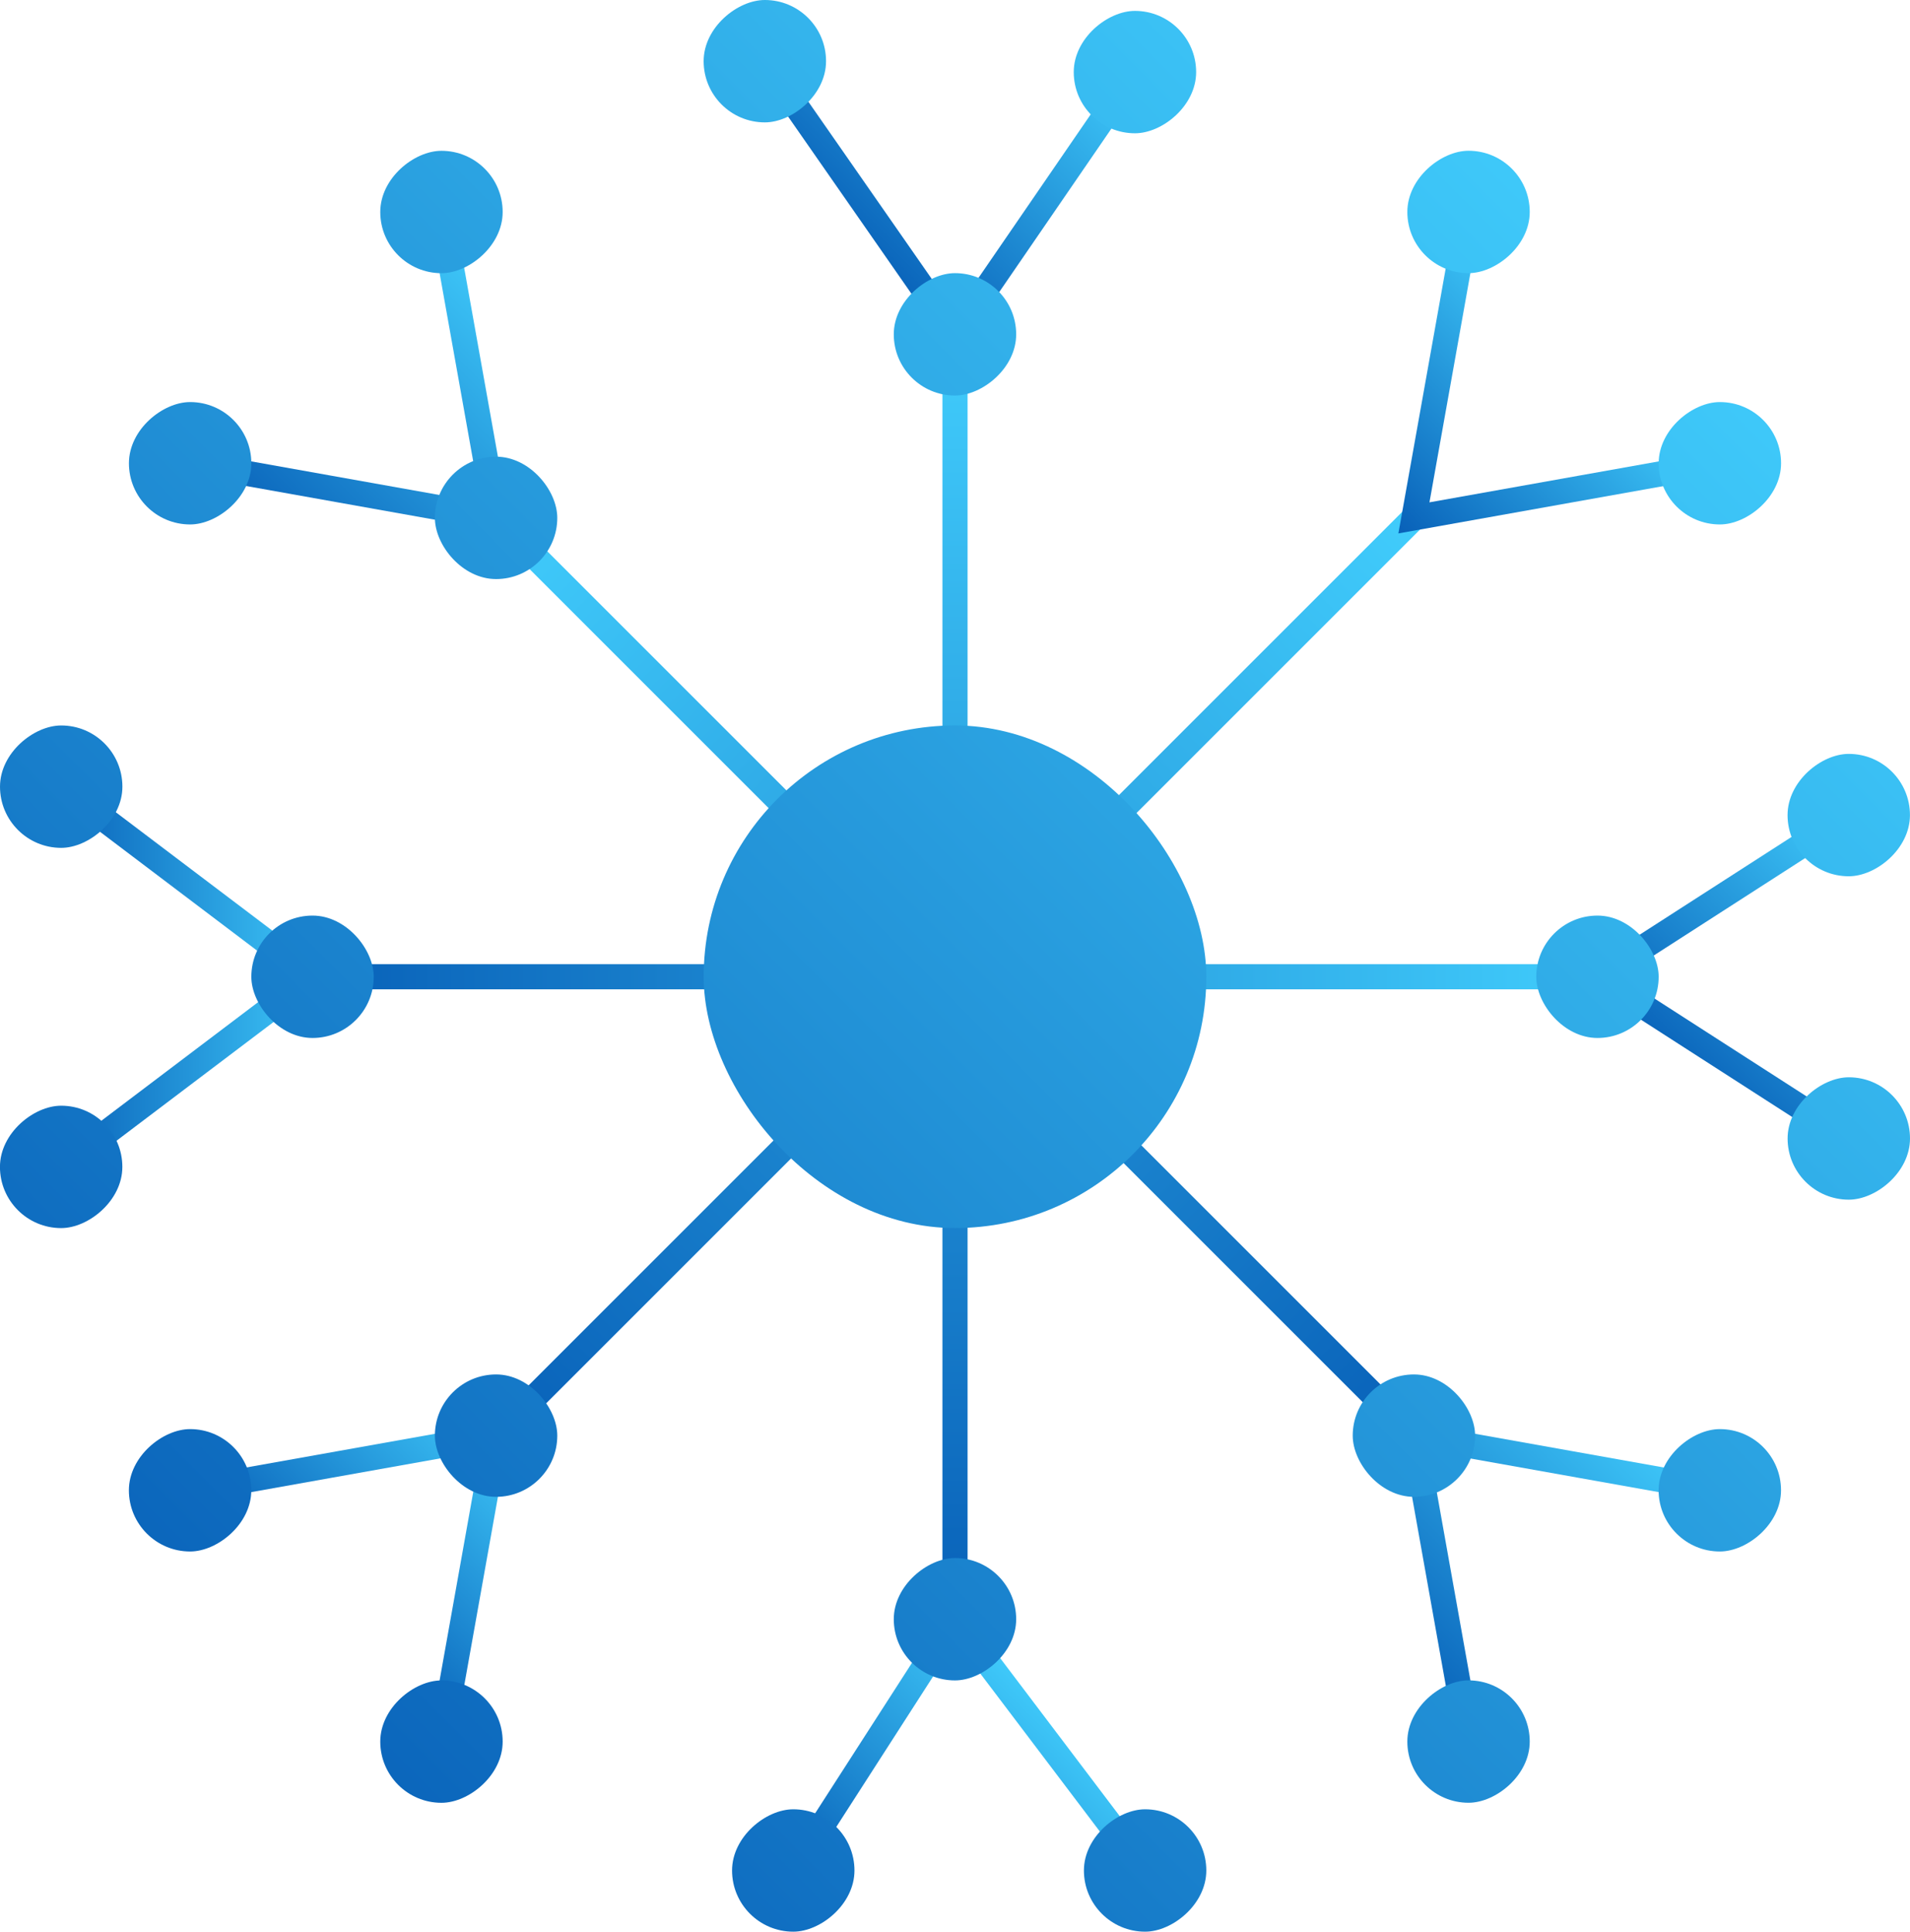 <svg xmlns="http://www.w3.org/2000/svg" xmlns:xlink="http://www.w3.org/1999/xlink" viewBox="0 0 394.49 399">
  <defs>
    <style>
      .onesite-1 {
        fill: url("#os-gradient");
      }
      .onesite-2 {
        fill: url("#os-gradient-2");
      }
      .onesite-3 {
        fill: url("#os-gradient-3");
      }
      .onesite-4 {
        fill: url("#os-gradient-4");
      }
      .onesite-5 {
        fill: url("#os-gradient-5");
      }
      .onesite-6 {
        fill: url("#os-gradient-6");
      }
      .onesite-7 {
        fill: url("#os-gradient-7");
      }
      .onesite-8 {
        fill: url("#os-gradient-8");
      }
      .onesite-9 {
        fill: url("#os-gradient-9");
      }
      .onesite-10 {
        fill: url("#os-gradient-10");
      }
      .onesite-11 {
        fill: url("#os-gradient-11");
      }
      .onesite-12 {
        fill: url("#os-gradient-12");
      }
      .onesite-13 {
        fill: url("#os-gradient-13");
      }
      .onesite-14 {
        fill: url("#os-gradient-14");
      }
      .onesite-15 {
        fill: url("#os-gradient-17");
      }
      .onesite-16 {
        fill: url("#os-gradient-18");
      }
      .onesite-17 {
        fill: url("#os-gradient-19");
      }
      .onesite-18 {
        fill: url("#os-gradient-20");
      }
      .onesite-19 {
        fill: url("#os-gradient-21");
      }
      .onesite-20 {
        fill: url("#os-gradient-22");
      }
      .onesite-21 {
        fill: url("#os-gradient-23");
      }
      .onesite-22 {
        fill: url("#os-gradient-24");
      }
      .onesite-23 {
        fill: url("#os-gradient-25");
      }
      .onesite-24 {
        fill: url("#os-gradient-26");
      }
      .onesite-25 {
        fill: url("#os-gradient-27");
      }
      .onesite-26 {
        fill: url("#os-gradient-28");
      }
      .onesite-27 {
        fill: url("#os-gradient-29");
      }
      .onesite-28 {
        fill: url("#os-gradient-30");
      }
      .onesite-29 {
        fill: url("#os-gradient-31");
      }
      .onesite-30 {
        fill: url("#os-gradient-32");
      }
      .onesite-31 {
        fill: url("#os-gradient-33");
      }
      .onesite-32 {
        fill: url("#os-gradient-34");
      }
      .onesite-33 {
        fill: url("#os-gradient-35");
      }
      .onesite-34 {
        fill: url("#os-gradient-36");
      }
      .onesite-35 {
        fill: url("#os-gradient-37");
      }
    </style>
    <linearGradient id="os-gradient" x1="112.38" y1="61.97" x2="57.46" y2="116.89" gradientUnits="userSpaceOnUse"><stop offset="0" stop-color="#41cdfc"/><stop offset="1" stop-color="#0860b8"/></linearGradient><linearGradient id="os-gradient-2" x1="220.31" y1="0.12" x2="172.03" y2="48.39" xlink:href="#os-gradient"/><linearGradient id="os-gradient-3" x1="197.24" y1="66.8" x2="197.24" y2="336.71" xlink:href="#os-gradient"/><linearGradient id="os-gradient-4" x1="2461.77" y1="2086.81" x2="2461.77" y2="2356.72" gradientTransform="translate(2419.01 -2260.01) rotate(90)" xlink:href="#os-gradient"/><linearGradient id="os-gradient-5" x1="738.25" y1="-1483.82" x2="738.25" y2="-1213.91" gradientTransform="translate(-541.01 1550.62)" xlink:href="#os-gradient"/><linearGradient id="os-gradient-6" x1="911.15" y1="1545.81" x2="911.15" y2="1815.72" gradientTransform="translate(1878 -709.39) rotate(90)" xlink:href="#os-gradient"/>
    <linearGradient id="os-gradient-7" x1="11.07" y1="201.76" x2="68.85" y2="201.76" gradientUnits="userSpaceOnUse"><stop offset="0" stop-color="#0860b8"/><stop offset="1" stop-color="#41cdfc"/></linearGradient><linearGradient id="os-gradient-8" x1="105.67" y1="293.33" x2="64.17" y2="334.83" xlink:href="#os-gradient"/><linearGradient id="os-gradient-9" x1="221.17" y1="354.02" x2="175.95" y2="399.24" xlink:href="#os-gradient"/><linearGradient id="os-gradient-10" x1="337.02" y1="286.62" x2="282.11" y2="341.54" xlink:href="#os-gradient"/><linearGradient id="os-gradient-11" x1="393.31" y1="179.04" x2="347.87" y2="224.48" xlink:href="#os-gradient"/><linearGradient id="os-gradient-12" x1="330.31" y1="68.69" x2="288.82" y2="110.18" xlink:href="#os-gradient"/><linearGradient id="os-gradient-13" x1="351.66" y1="47.34" x2="37.63" y2="361.37" xlink:href="#os-gradient"/><linearGradient id="os-gradient-14" x1="256.88" y1="-47.45" x2="-57.15" y2="266.58" xlink:href="#os-gradient"/><linearGradient id="os-gradient-17" x1="446.45" y1="142.12" x2="132.42" y2="456.15" xlink:href="#os-gradient"/><linearGradient id="os-gradient-18" x1="418.01" y1="113.69" x2="103.98" y2="427.72" xlink:href="#os-gradient"/><linearGradient id="os-gradient-19" x1="285.31" y1="-19.01" x2="-28.72" y2="295.02" xlink:href="#os-gradient"/><linearGradient id="os-gradient-20" x1="418.01" y1="113.69" x2="103.98" y2="427.72" gradientTransform="translate(-137.21 531.7) rotate(-90)" xlink:href="#os-gradient"/><linearGradient id="os-gradient-21" x1="285.31" y1="-19.01" x2="-28.72" y2="295.02" gradientTransform="translate(128.19 266.3) rotate(-90)" xlink:href="#os-gradient"/><linearGradient id="os-gradient-22" x1="276.82" y1="-27.51" x2="-37.21" y2="286.52" gradientTransform="translate(219.52 249.31) rotate(-90)" xlink:href="#os-gradient"/><linearGradient id="os-gradient-23" x1="325.71" y1="21.38" x2="11.68" y2="335.42" gradientTransform="translate(259.53 347.09) rotate(-90)" xlink:href="#os-gradient"/><linearGradient id="os-gradient-24" x1="377.62" y1="73.29" x2="63.58" y2="387.32" gradientTransform="translate(259.53 450.91) rotate(-90)" xlink:href="#os-gradient"/><linearGradient id="os-gradient-25" x1="427.27" y1="122.94" x2="113.23" y2="436.97" gradientTransform="translate(213.49 550.2) rotate(-90)" xlink:href="#os-gradient"/><linearGradient id="os-gradient-26" x1="460.67" y1="156.34" x2="146.63" y2="470.37" gradientTransform="translate(146.69 617.01) rotate(-90)" xlink:href="#os-gradient"/><linearGradient id="os-gradient-27" x1="483.69" y1="179.36" x2="169.65" y2="493.39" gradientTransform="translate(47.39 663.04) rotate(-90)" xlink:href="#os-gradient"/><linearGradient id="os-gradient-28" x1="483.69" y1="179.36" x2="169.65" y2="493.39" gradientTransform="translate(-56.42 663.04) rotate(-90)" xlink:href="#os-gradient"/><linearGradient id="os-gradient-29" x1="463.6" y1="159.27" x2="149.57" y2="473.3" gradientTransform="translate(-149.85 622.87) rotate(-90)" xlink:href="#os-gradient"/><linearGradient id="os-gradient-30" x1="427.27" y1="122.94" x2="113.23" y2="436.97" gradientTransform="translate(-222.52 550.2) rotate(-90)" xlink:href="#os-gradient"/><linearGradient id="os-gradient-31" x1="377.62" y1="73.29" x2="63.58" y2="387.32" gradientTransform="translate(-268.56 450.91) rotate(-90)" xlink:href="#os-gradient"/><linearGradient id="os-gradient-32" x1="325.71" y1="21.38" x2="11.68" y2="335.42" gradientTransform="translate(-268.56 347.09) rotate(-90)" xlink:href="#os-gradient"/><linearGradient id="os-gradient-33" x1="279" y1="-25.33" x2="-35.04" y2="288.7" gradientTransform="translate(-228.39 253.66) rotate(-90)" xlink:href="#os-gradient"/><linearGradient id="os-gradient-34" x1="239.73" y1="-64.6" x2="-74.3" y2="249.43" gradientTransform="translate(-149.85 175.13) rotate(-90)" xlink:href="#os-gradient"/><linearGradient id="os-gradient-35" x1="219.64" y1="-84.69" x2="-94.39" y2="229.35" gradientTransform="translate(-56.42 134.96) rotate(-90)" xlink:href="#os-gradient"/><linearGradient id="os-gradient-36" x1="219.64" y1="-84.69" x2="-94.39" y2="229.35" gradientTransform="translate(47.39 134.96) rotate(-90)" xlink:href="#os-gradient"/><linearGradient id="os-gradient-37" x1="237.47" y1="-66.86" x2="-76.56" y2="247.17" gradientTransform="translate(145.34 170.61) rotate(-90)" xlink:href="#os-gradient"/></defs>
  <title>onesite</title>
  <g id="Layer_2" data-name="Layer 2">
    <g id="Layer_1-2" data-name="Layer 1"><polygon class="onesite-1" points="105.67 110.18 38.81 98.24 39.73 93.13 99.25 103.76 88.62 44.24 93.73 43.33 105.67 110.18"/><polygon class="onesite-2" points="197.26 73.62 155.84 14.12 160.1 11.16 197.23 64.49 232.27 13.43 236.55 16.36 197.26 73.62"/><rect class="onesite-3" x="194.65" y="66.8" width="5.19" height="269.91"/><rect class="onesite-4" x="62.29" y="199.16" width="269.91" height="5.19"/><rect class="onesite-5" x="194.65" y="66.8" width="5.19" height="269.91" transform="translate(-84.89 198.56) rotate(-45)"/><rect class="onesite-6" x="62.29" y="199.16" width="269.91" height="5.19" transform="translate(-84.89 198.57) rotate(-45)"/><polygon class="onesite-7" points="14.2 243.09 11.07 238.96 60.24 201.76 11.07 164.56 14.2 160.42 68.85 201.76 14.2 243.09"/><polygon class="onesite-8" points="93.73 360.19 88.62 359.28 99.25 299.75 39.73 310.38 38.81 305.27 105.67 293.33 93.73 360.19"/><polygon class="onesite-9" points="234.44 387.93 197.41 338.99 166.03 387.77 161.66 384.96 197.07 329.93 238.58 384.8 234.44 387.93"/><polygon class="onesite-10" points="300.76 360.19 288.82 293.33 355.68 305.27 354.76 310.38 295.24 299.75 305.87 359.28 300.76 360.19"/><polygon class="onesite-11" points="380.44 237.34 325.15 201.76 380.44 166.17 383.25 170.54 334.74 201.76 383.25 232.98 380.44 237.34"/><polygon class="onesite-12" points="288.82 110.18 300.76 43.33 305.87 44.24 295.24 103.76 354.76 93.13 355.68 98.24 288.82 110.18"/><rect class="onesite-13" x="145.34" y="149.85" width="103.81" height="103.81" rx="51.91" ry="51.91"/><rect class="onesite-14" x="89.82" y="94.33" width="25.28" height="25.28" rx="12.64" ry="12.64"/><rect class="onesite-13" x="279.39" y="94.33" width="25.28" height="25.28" rx="12.64" ry="12.64"/><rect class="onesite-13" x="89.82" y="283.9" width="25.28" height="25.28" rx="12.64" ry="12.64"/><rect class="onesite-15" x="279.39" y="283.9" width="25.28" height="25.28" rx="12.64" ry="12.64"/><rect class="onesite-16" x="317.3" y="189.12" width="25.28" height="25.28" rx="12.64" ry="12.64"/><rect class="onesite-17" x="51.91" y="189.12" width="25.28" height="25.28" rx="12.64" ry="12.64"/><rect class="onesite-18" x="184.61" y="321.82" width="25.28" height="25.28" rx="12.64" ry="12.64" transform="translate(531.7 137.21) rotate(90)"/><rect class="onesite-19" x="184.61" y="56.42" width="25.28" height="25.28" rx="12.64" ry="12.64" transform="translate(266.3 -128.19) rotate(90)"/><rect class="onesite-20" x="221.77" y="2.26" width="25.28" height="25.28" rx="12.64" ry="12.64" transform="translate(249.31 -219.52) rotate(90)"/><rect class="onesite-21" x="290.67" y="31.14" width="25.28" height="25.28" rx="12.64" ry="12.64" transform="translate(347.09 -259.53) rotate(90)"/><rect class="onesite-22" x="342.58" y="83.05" width="25.28" height="25.28" rx="12.64" ry="12.64" transform="translate(450.91 -259.53) rotate(90)"/><rect class="onesite-23" x="369.21" y="155.72" width="25.28" height="25.28" rx="12.64" ry="12.64" transform="translate(550.2 -213.49) rotate(90)"/><rect class="onesite-24" x="369.21" y="222.52" width="25.28" height="25.28" rx="12.64" ry="12.64" transform="translate(617.01 -146.69) rotate(90)"/><rect class="onesite-25" x="342.58" y="295.19" width="25.28" height="25.28" rx="12.64" ry="12.64" transform="translate(663.04 -47.39) rotate(90)"/><rect class="onesite-26" x="290.67" y="347.09" width="25.28" height="25.28" rx="12.64" ry="12.64" transform="translate(663.04 56.42) rotate(90)"/><rect class="onesite-27" x="223.87" y="373.72" width="25.28" height="25.28" rx="12.64" ry="12.64" transform="translate(622.87 149.85) rotate(90)"/><rect class="onesite-28" x="151.2" y="373.72" width="25.28" height="25.28" rx="12.64" ry="12.64" transform="translate(550.2 222.52) rotate(90)"/><rect class="onesite-29" x="78.54" y="347.09" width="25.28" height="25.28" rx="12.64" ry="12.64" transform="translate(450.91 268.56) rotate(90)"/><rect class="onesite-30" x="26.63" y="295.19" width="25.28" height="25.28" rx="12.64" ry="12.64" transform="translate(347.09 268.56) rotate(90)"/><rect class="onesite-31" y="228.39" width="25.28" height="25.28" rx="12.64" ry="12.64" transform="translate(253.66 228.39) rotate(90)"/><rect class="onesite-32" y="149.85" width="25.28" height="25.28" rx="12.64" ry="12.64" transform="translate(175.13 149.85) rotate(90)"/><rect class="onesite-33" x="26.63" y="83.05" width="25.28" height="25.28" rx="12.64" ry="12.64" transform="translate(134.96 56.42) rotate(90)"/><rect class="onesite-34" x="78.54" y="31.14" width="25.28" height="25.28" rx="12.64" ry="12.64" transform="translate(134.96 -47.39) rotate(90)"/><rect class="onesite-35" x="145.34" width="25.28" height="25.28" rx="12.64" ry="12.64" transform="translate(170.61 -145.34) rotate(90)"/></g>
  </g>
</svg>
